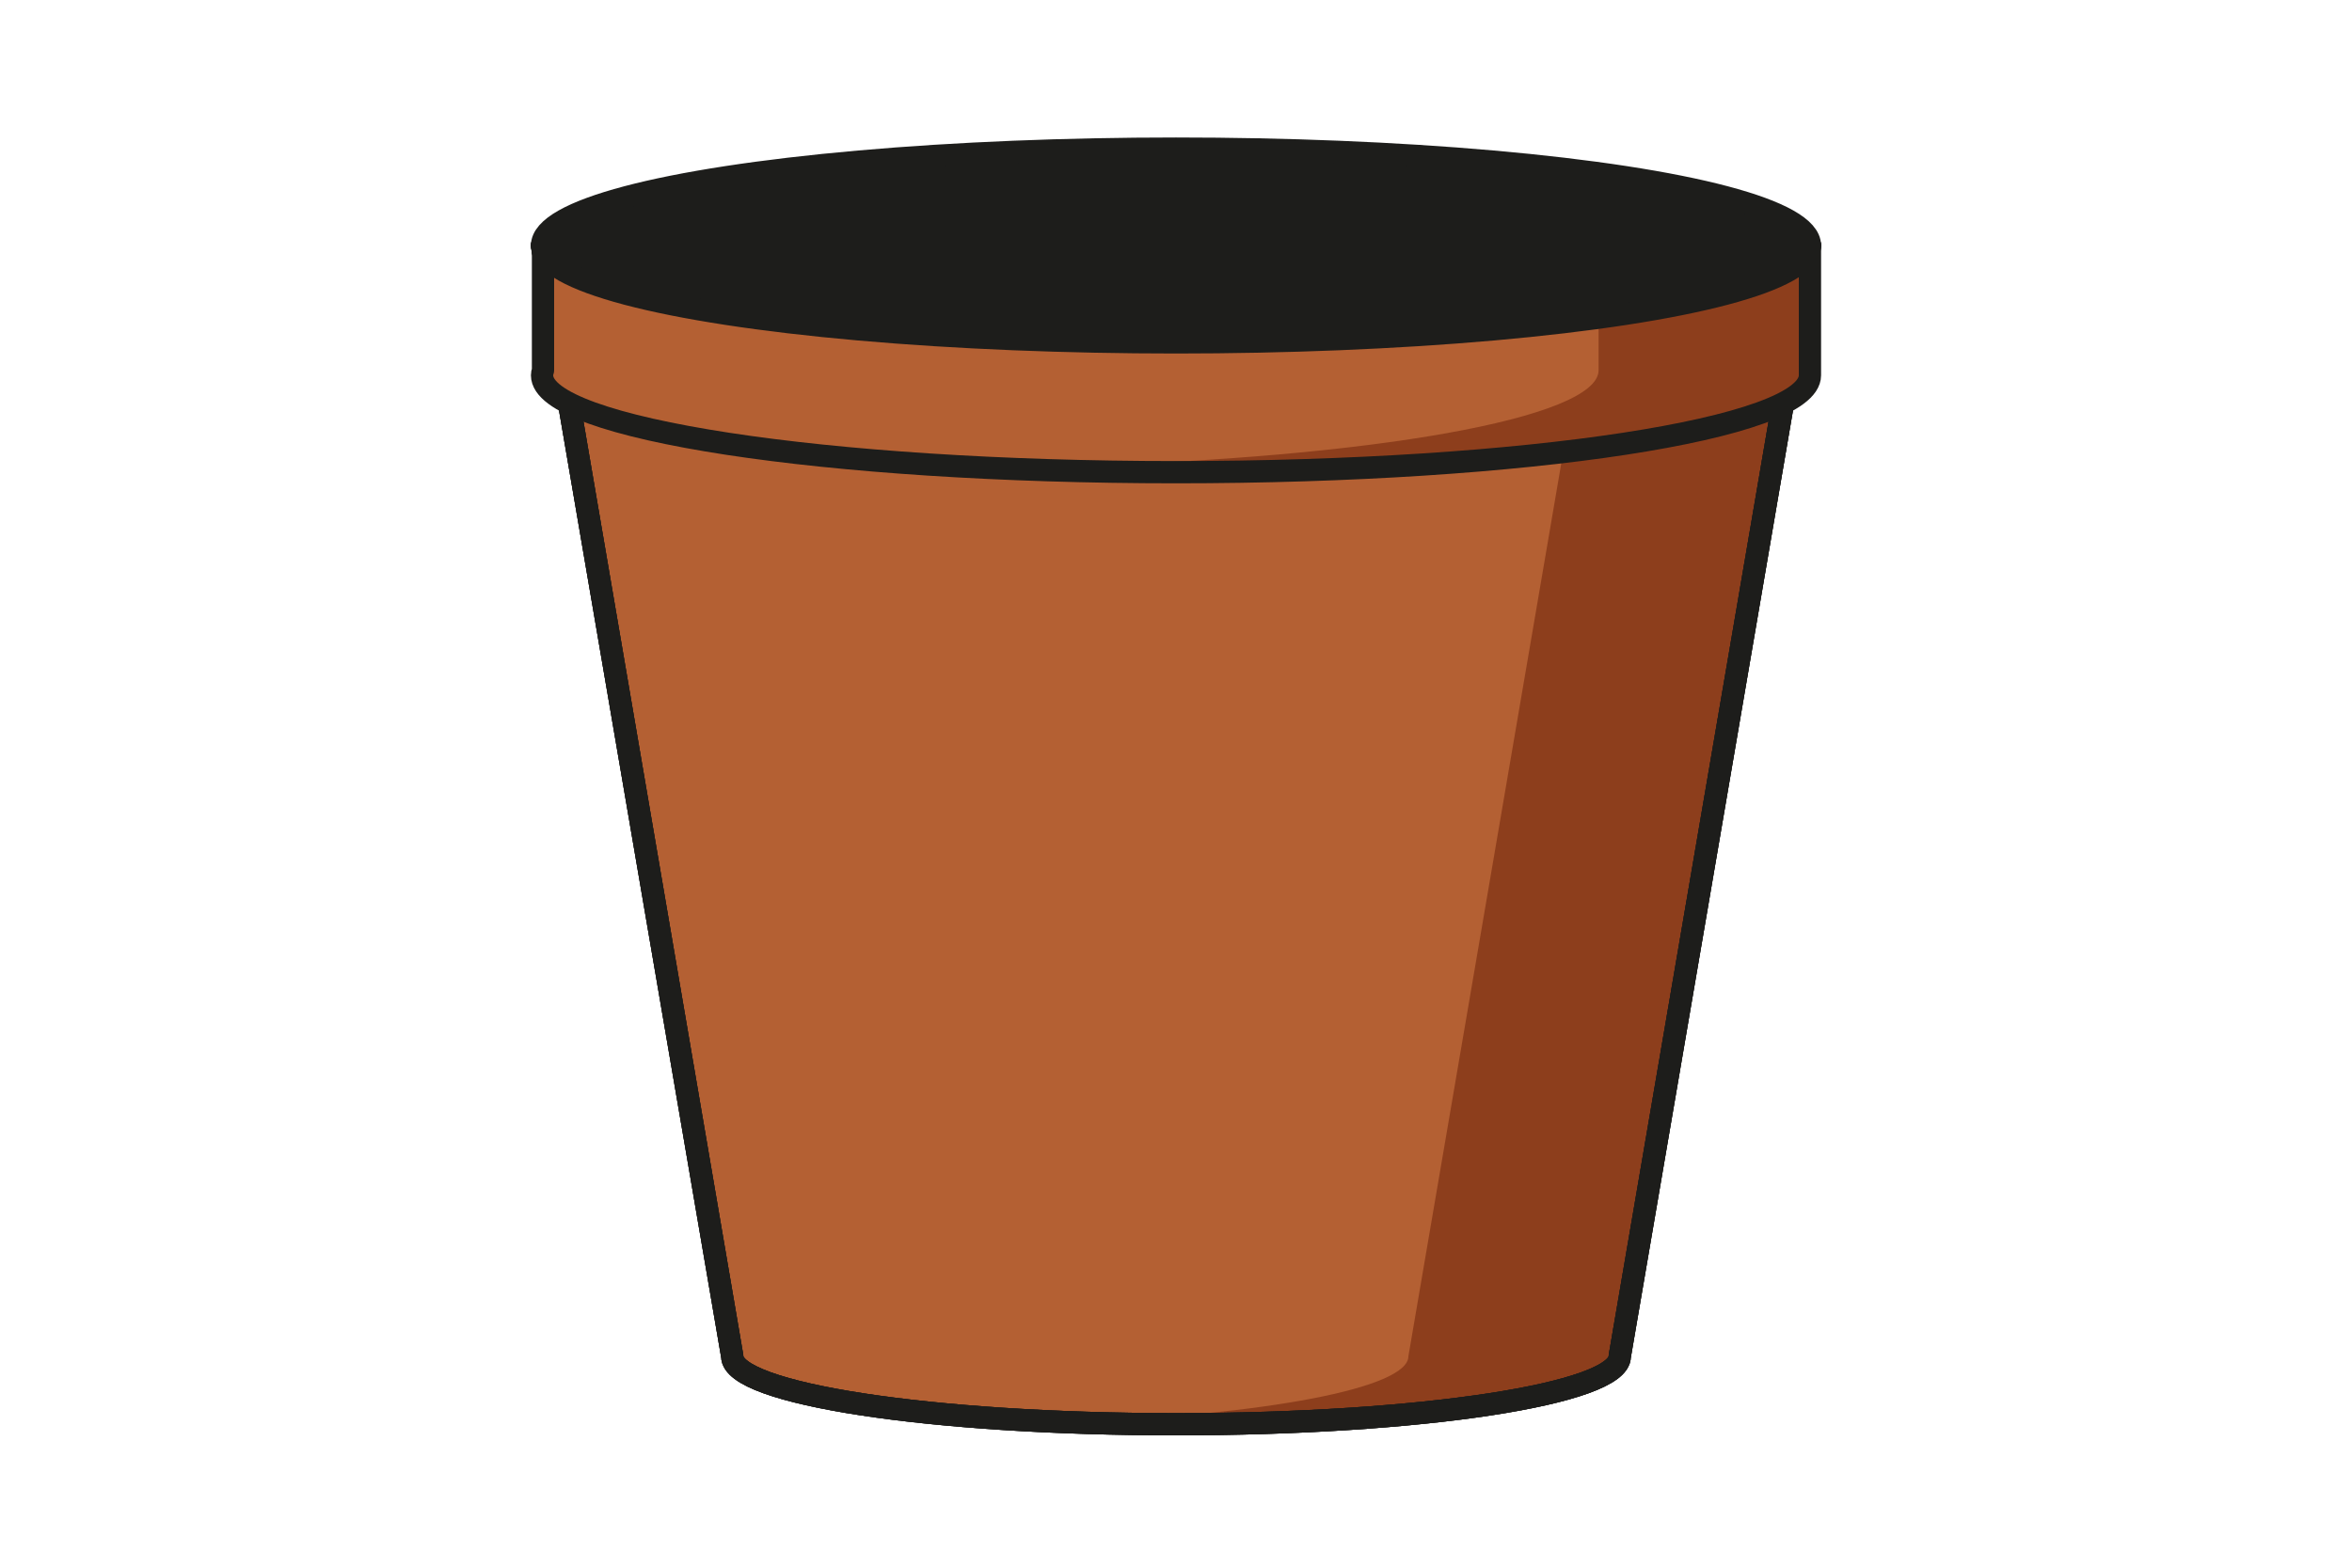 <?xml version="1.0" encoding="UTF-8"?>
<svg id="Camada_1" data-name="Camada 1" xmlns="http://www.w3.org/2000/svg" viewBox="0 0 150 100">
  <defs>
    <style>
      .cls-1 {
        fill: #b46033;
      }

      .cls-2 {
        fill: none;
      }

      .cls-2, .cls-3 {
        stroke: #1d1d1b;
        stroke-linecap: round;
        stroke-linejoin: round;
        stroke-width: 1.42px;
      }

      .cls-4 {
        fill: #8d3e1c;
      }

      .cls-3 {
        fill: #1d1d1b;
      }
    </style>
  </defs>
  <path class="cls-1" d="M34.57,15.66l12.13,70.86c0,2.39,12.67,4.33,28.3,4.33s28.3-1.94,28.3-4.33l12.13-70.86H34.57Z"/>
  <path class="cls-4" d="M34.57,15.66h0s67.38,0,67.38,0l-12.13,70.86c0,2.03-9.17,3.74-21.53,4.2,2.15.08,4.4.12,6.71.12,15.63,0,28.3-1.94,28.3-4.33l12.13-70.86H34.57Z"/>
  <path class="cls-2" d="M34.57,15.66l12.13,70.86c0,2.39,12.67,4.33,28.3,4.33s28.3-1.94,28.3-4.33l12.13-70.86H34.57Z"/>
  <path class="cls-2" d="M34.57,15.66l12.13,70.86c0,2.39,12.67,4.33,28.3,4.33s28.3-1.94,28.3-4.33l12.13-70.86H34.57Z"/>
  <path class="cls-2" d="M34.57,15.66l12.13,70.86c0,2.39,12.67,4.33,28.3,4.33s28.3-1.94,28.3-4.33l12.13-70.86H34.57Z"/>
  <g>
    <g>
      <path class="cls-1" d="M34.63,15.66v7.64c-.04.11-.06.22-.06.32,0,3.41,18.1,6.18,40.43,6.18s40.43-2.77,40.43-6.18v-7.96H34.63Z"/>
      <ellipse class="cls-4" cx="75" cy="15.33" rx="40.43" ry="6.18"/>
    </g>
    <path class="cls-4" d="M101.95,19.94v3.68c0,3.06-14.57,5.6-33.69,6.1,2.19.06,4.44.09,6.74.09,22.33,0,40.43-2.77,40.43-6.18v-7.96h-.06c-.57,1.7-5.64,3.22-13.42,4.28Z"/>
  </g>
  <g>
    <path class="cls-2" d="M34.63,15.98v7.64c-.04.11-.06.22-.06.32,0,3.41,18.1,6.18,40.43,6.18s40.43-2.77,40.43-6.18v-7.96H34.63Z"/>
    <ellipse class="cls-3" cx="75" cy="15.66" rx="40.43" ry="6.18"/>
  </g>
</svg>
